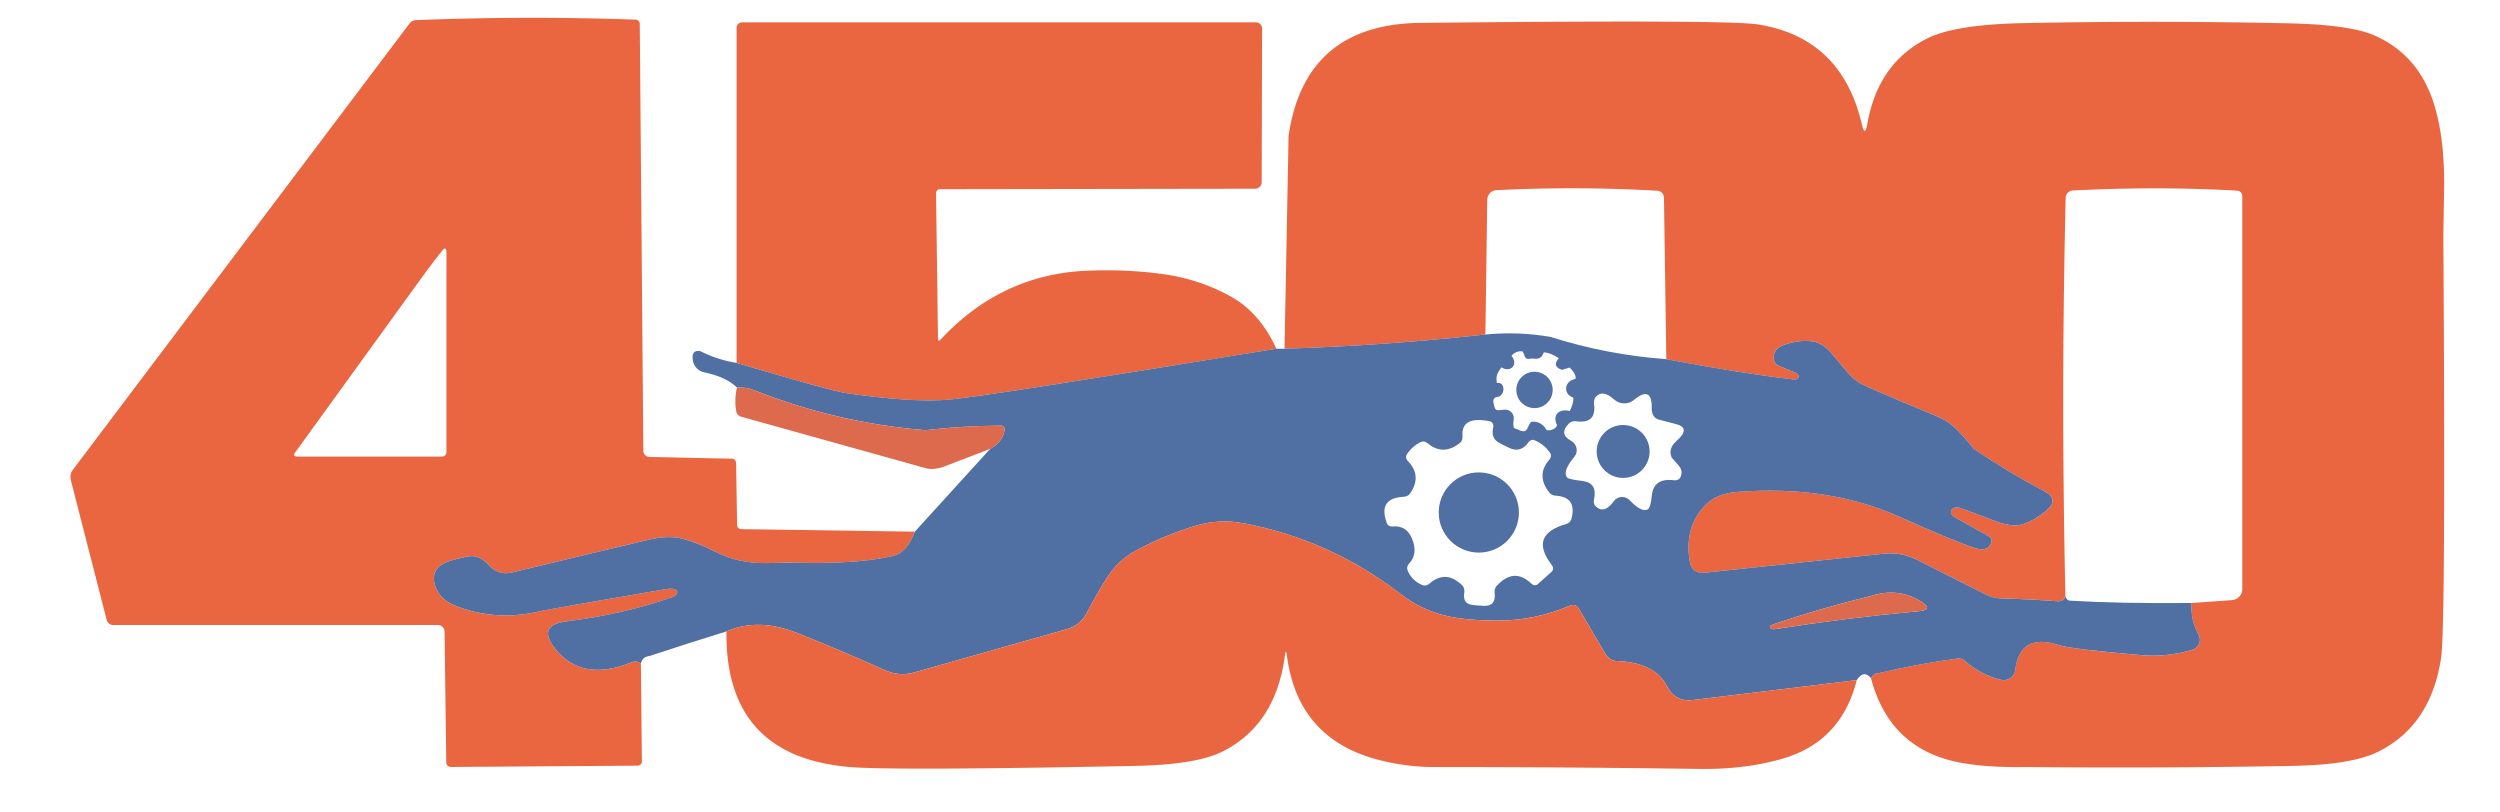 <?xml version="1.0" encoding="UTF-8" standalone="no"?>
<svg
   version="1.1"
   viewBox="0 0 308 100"
   id="svg113"
   sodipodi:docname="logo*.svg"
   inkscape:version="1.2.2 (b0a8486541, 2022-12-01)"
   xmlns:inkscape="http://www.inkscape.org/namespaces/inkscape"
   xmlns:sodipodi="http://sodipodi.sourceforge.net/DTD/sodipodi-0.dtd"
   xmlns="http://www.w3.org/2000/svg"
   xmlns:svg="http://www.w3.org/2000/svg">
  <defs
     id="defs117" />
  <sodipodi:namedview
     id="namedview115"
     pagecolor="#ffffff"
     bordercolor="#000000"
     borderopacity="0.25"
     inkscape:showpageshadow="2"
     inkscape:pageopacity="0.0"
     inkscape:pagecheckerboard="0"
     inkscape:deskcolor="#d1d1d1"
     showgrid="false"
     inkscape:zoom="9.2519076"
     inkscape:cx="121.11016"
     inkscape:cy="50.854377"
     inkscape:window-width="2117"
     inkscape:window-height="1372"
     inkscape:window-x="0"
     inkscape:window-y="0"
     inkscape:window-maximized="1"
     inkscape:current-layer="svg113" />
  <path
     d="m78.82 2.94 0.44 52.62a0.8 0.74 0.8 0 0 0.78 0.74l10.15 0.21a0.56 0.51-89.5 0 1 0.5 0.56l0.12 7.61a0.51 0.51 0.6 0 0 0.5 0.51l21.4 0.31q-0.97 2.6-2.71 3-4.47 1.03-11.98 0.82-0.12-0.01-3.53 0.05-3.54 0.07-6.43-1.43-2.07-1.07-3.97-1.57-1.75-0.45-4.15 0.12-8.69 2.06-16.82 4.03-1.71 0.42-2.89-0.89-1.02-1.12-2.15-1.12-0.38-0.01-2.17 0.45-3.26 0.83-2.19 3.49 0.6 1.48 2.42 2.19 5.09 2 10.61 0.61 0.47-0.12 15.39-2.69 0.43-0.07 0.73-0.02 0.73 0.13 0.53 0.59-0.12 0.28-0.58 0.44-6.14 2.14-13.01 2.98-3.73 0.47-1.39 3.4 3.29 4.12 9.4 1.64 0.63-0.25 1.14 0.16l0.12 12.07a0.54 0.51-0.6 0 1-0.53 0.51l-23.02 0.16a0.55 0.54-0.5 0 1-0.55-0.53l-0.21-16.13a0.84 0.81 89.6 0 0-0.81-0.83h-40.02a0.85 0.82 82.8 0 1-0.8-0.64l-4.41-17.19a1.56 1.46 57.3 0 1 0.23-1.27l41.49-55a1.06 1.03-72.3 0 1 0.79-0.42q13.54-0.54 27.08-0.06a0.53 0.52-89.4 0 1 0.5 0.52zm-26.98 31.42q-7.76 10.73-15.46 21.36-0.38 0.53 0.27 0.53h17.82a0.53 0.53 45 0 0 0.53-0.53v-24.61q0-0.88-0.55-0.19-1.35 1.7-2.61 3.44z"
     fill="#ea6640"
     id="path81" />
  <path
     d="m91.42 2.75h63.3a0.77 0.76 0.4 0 1 0.77 0.77l-0.05 18.93a0.81 0.8 0 0 1-0.81 0.8l-38.83 0.06a0.5 0.48-90 0 0-0.48 0.5l0.24 17.88q0.01 0.49 0.35 0.12 7.49-8.04 18.08-8.46 4.64-0.19 9.01 0.38 4.76 0.62 8.69 2.83 3.54 2 5.56 6.4-36.25 5.95-40.5 6.29-4.42 0.35-12.44-0.81-1.97-0.29-13.56-3.73v-41.29a0.67 0.67-5.8 0 1 0.67-0.67z"
     fill="#ea6640"
     id="path83" />
  <path
     d="m175 2.82q37.72-0.4 41.5 0.18 10.38 1.6 12.88 12.31 0.38 1.63 0.67-0.02 1.32-7.56 7.46-10.59 3.41-1.68 11.74-1.85 16.27-0.33 32.54 0.02 7.69 0.16 10.72 1.49 5.64 2.46 7.49 8.89 1.22 4.24 1.11 10.22-0.09 5.48-0.09 5.57 0.3 48.1-0.27 51.96-1.25 8.43-7.84 11.65-3.23 1.58-10.58 1.71-16.29 0.3-32.58 0.14-5.95 0.09-9.44-0.81-7.65-1.98-9.81-10.15 0.37-0.64 0.94-0.6 4.83-1.15 9.74-1.81a1.1 1.06 61.1 0 1 0.87 0.27q1.93 1.73 4.47 2.35a1.43 1.42-79.4 0 0 1.76-1.21q0.57-4.66 5.47-3.04 1.35 0.45 10 1.21 3.23 0.28 6.35-0.66a1.3 1.29-23.1 0 0 0.76-1.88q-0.99-1.75-0.86-3.88l4.94-0.35a1.41 1.34-2.1 0 0 1.31-1.34v-48.44a0.67 0.67 1.8 0 0-0.63-0.67q-9.77-0.56-20.25-0.02a0.92 0.92-0.7 0 0-0.88 0.9q-0.58 24.38-0.03 49.13-0.26 0.64-0.97 0.58-2.99-0.24-7.03-0.36-0.91-0.03-1.76-0.45l-8.5-4.29q-1.96-0.99-4.14-0.76l-22.22 2.36a1.49 1.47-8.5 0 1-1.61-1.18q-0.84-4.33 1.83-7.14 1.39-1.47 4.02-1.66 11.24-0.85 19.98 3.09 6.57 2.95 9.19 3.81 1.71 0.56 2.09-0.7a0.68 0.6 24 0 0-0.34-0.74l-4.24-2.38a0.73 0.54 25.8 0 1-0.38-0.73q0.2-0.59 1.06-0.39 0.25 0.06 4.2 1.57 2.11 0.81 3.32 0.51 1.5-0.38 3.12-1.71 1.7-1.4-0.24-2.42-4.43-2.33-8.65-5.2-1-1.26-2.12-2.4-1.03-1.05-2.61-1.7-4.27-1.74-8.5-3.59-1.31-0.57-2.21-1.59-0.92-1.05-1.79-2.14-1.29-1.62-2.61-1.82-1.56-0.24-3.41 0.37-1.63 0.53-1.39 1.89a1.01 0.95-84.9 0 0 0.57 0.73l2.11 0.87a0.51 0.36 26.7 0 1 0.32 0.6q-0.17 0.26-0.55 0.22-6.47-0.75-15.71-2.5l-0.29-19.9a0.86 0.86 1.1 0 0-0.82-0.85q-9.96-0.57-19.84-0.07a1.21 1.16 89.3 0 0-1.11 1.19l-0.23 16.59q-12.34 1.37-24.75 1.75 0.26-13.11 0.5-26.21 2.01-13.78 16.25-13.93z"
     fill="#ea6640"
     id="path85" />
  <path
     d="m 191,41.5 c 4.66,1.48 9.423,2.397 14.29,2.75 6.16,1.167 11.397,2 15.71,2.5 0.253,0.027 0.437,-0.047 0.55,-0.22 0.128,-0.187 -0.026,-0.476 -0.32,-0.6 l -2.11,-0.87 c -0.294,-0.125 -0.508,-0.399 -0.57,-0.73 -0.16,-0.907 0.303,-1.537 1.39,-1.89 1.233,-0.407 2.37,-0.53 3.41,-0.37 0.88,0.133 1.75,0.74 2.61,1.82 0.58,0.727 1.177,1.44 1.79,2.14 0.6,0.68 1.337,1.21 2.21,1.59 2.82,1.233 5.653,2.43 8.5,3.59 1.053,0.433 1.923,1 2.61,1.7 0.747,0.76 1.453,1.56 2.12,2.4 2.813,1.913 5.697,3.647 8.65,5.2 1.293,0.68 1.373,1.487 0.24,2.42 -1.08,0.887 -2.12,1.457 -3.12,1.71 -0.807,0.2 -1.913,0.03 -3.32,-0.51 -2.633,-1.007 -4.033,-1.53 -4.2,-1.57 -0.573,-0.133 -0.927,-0.003 -1.06,0.39 -0.086,0.248 0.074,0.555 0.38,0.73 l 4.24,2.38 c 0.284,0.157 0.427,0.466 0.34,0.74 -0.253,0.84 -0.95,1.073 -2.09,0.7 -1.747,-0.573 -4.81,-1.843 -9.19,-3.81 -5.827,-2.627 -12.487,-3.657 -19.98,-3.09 -1.753,0.127 -3.093,0.68 -4.02,1.66 -1.78,1.873 -2.39,4.253 -1.83,7.14 0.145,0.746 0.843,1.258 1.61,1.18 l 22.22,-2.36 c 1.453,-0.153 2.833,0.1 4.14,0.76 l 8.5,4.29 c 0.567,0.28 1.153,0.43 1.76,0.45 2.693,0.08 5.037,0.2 7.03,0.36 0.473,0.04 0.797,-0.153 0.97,-0.58 0.133,0.32 0.313,0.487 0.54,0.5 4.067,0.247 9.067,0.343 15,0.29 -0.087,1.42 0.2,2.713 0.86,3.88 0.413,0.721 0.041,1.639 -0.76,1.88 -2.08,0.627 -4.197,0.847 -6.35,0.66 -5.767,-0.507 -9.1,-0.91 -10,-1.21 -3.267,-1.08 -5.09,-0.067 -5.47,3.04 -0.107,0.853 -0.933,1.42 -1.76,1.21 -1.693,-0.413 -3.183,-1.197 -4.47,-2.35 -0.241,-0.215 -0.559,-0.314 -0.87,-0.27 -3.273,0.44 -6.52,1.043 -9.74,1.81 -0.38,-0.027 -0.693,0.173 -0.94,0.6 -0.6,-0.707 -1.183,-0.623 -1.75,0.25 l -20.15,2.45 c -1.487,0.18 -2.563,-0.387 -3.23,-1.7 -1,-1.947 -3.07,-2.98 -6.21,-3.1 -0.549,-0.025 -1.068,-0.36 -1.38,-0.89 l -3.31,-5.64 c -0.198,-0.338 -0.631,-0.471 -1.01,-0.31 -2.94,1.26 -5.99,1.88 -9.15,1.86 -2.42,-0.013 -4.457,-0.207 -6.11,-0.58 -2.04,-0.467 -3.92,-1.363 -5.64,-2.69 -5.787,-4.467 -12.233,-7.373 -19.34,-8.72 -2.007,-0.38 -3.973,-0.28 -5.9,0.3 -2.553,0.773 -5.003,1.79 -7.35,3.05 -1.453,0.78 -2.637,1.88 -3.55,3.3 -0.893,1.4 -1.723,2.843 -2.49,4.33 -0.54,1.053 -1.367,1.74 -2.48,2.06 l -18.83,5.34 c -1.2,0.34 -2.387,0.25 -3.56,-0.27 -3.487,-1.567 -7.09,-3.093 -10.81,-4.58 -3.22,-1.287 -6.137,-1.357 -8.75,-0.21 -3.153,0.973 -6.3,1.98 -9.44,3.02 -0.62,0.067 -0.987,0.38 -1.1,0.94 -0.34,-0.273 -0.72,-0.327 -1.14,-0.16 -4.073,1.653 -7.207,1.107 -9.4,-1.64 -1.56,-1.953 -1.097,-3.087 1.39,-3.4 4.58,-0.56 8.917,-1.553 13.01,-2.98 0.307,-0.107 0.5,-0.253 0.58,-0.44 0.133,-0.307 -0.043,-0.503 -0.53,-0.59 -0.2,-0.033 -0.443,-0.027 -0.73,0.02 -9.947,1.713 -15.077,2.61 -15.39,2.69 -3.68,0.927 -7.217,0.723 -10.61,-0.61 -1.213,-0.473 -2.02,-1.203 -2.42,-2.19 -0.713,-1.773 0.017,-2.937 2.19,-3.49 1.193,-0.307 1.917,-0.457 2.17,-0.45 0.753,0 1.47,0.373 2.15,1.12 0.787,0.873 1.75,1.17 2.89,0.89 5.42,-1.313 11.027,-2.657 16.82,-4.03 1.6,-0.38 2.983,-0.42 4.15,-0.12 1.267,0.333 2.59,0.857 3.97,1.57 1.927,1 4.07,1.477 6.43,1.43 2.273,-0.04 3.45,-0.057 3.53,-0.05 5.007,0.14 9,-0.133 11.98,-0.82 1.16,-0.267 2.063,-1.267 2.71,-3 L 122,55.29 c 1.027,-0.547 1.617,-1.333 1.77,-2.36 0.043,-0.256 -0.176,-0.49 -0.46,-0.49 -3.113,0.013 -6.217,0.2 -9.31,0.56 -7.267,-0.6 -14.29,-2.24 -21.07,-4.92 -0.687,-0.273 -1.4,-0.383 -2.14,-0.33 -0.847,-0.867 -2.203,-1.497 -4.07,-1.89 -0.676,-0.146 -1.201,-0.679 -1.34,-1.36 -0.193,-0.94 0.097,-1.357 0.87,-1.25 1.42,0.72 2.92,1.207 4.5,1.46 7.727,2.293 12.247,3.537 13.56,3.73 5.347,0.773 9.493,1.043 12.44,0.81 2.833,-0.227 16.333,-2.323 40.5,-6.29 h 1 c 8.273,-0.253 16.523,-0.837 24.75,-1.75 2.687,-0.26 5.353,-0.163 8,0.29 z m 1.053,2.634 c -0.541,-0.357 -1.251,-0.71 -1.848,-0.722 -0.198,0.421 -0.364,0.942 -1.423,0.756 -0.936,0.129 -0.802,0.023 -1.162,-0.858 -0.44,-0.145 -1.13,0.133 -1.404,0.53 0.885,1.026 -0.088,2.139 -1.236,1.419 -0.473,0.636 -0.723,1.013 -0.566,1.914 1.045,-0.153 1.036,1.423 0.216,1.697 -0.935,0.086 -0.59,0.787 -0.61,0.86 0.219,0.961 0.247,0.853 1.3,0.74 0.64,-0.073 1.196,0.436 1.18,1.08 -0.178,1.567 0.066,1.079 0.699,1.463 1.069,0.429 0.89,-0.409 1.435,-1.038 0.565,-0.103 1.4,0.092 1.864,0.956 0.171,0.22 1.244,0.014 1.324,-0.573 -0.615,-1.228 0.283,-2.063 1.572,-1.724 0.212,-0.381 0.52,-1.159 0.427,-1.657 -1.131,-0.319 -1.295,-1.944 0.257,-2.294 0.209,-0.314 -0.322,-1.07 -0.694,-1.401 l -0.931,0.281 c -0.257,-0.068 -1.318,-0.442 -0.4,-1.43 z M 204.31,51.68 c -0.491,-0.128 -0.831,-0.683 -0.82,-1.34 0.047,-1.953 -0.677,-2.313 -2.17,-1.08 -0.72,0.603 -1.775,0.581 -2.47,-0.05 -0.94,-0.853 -1.693,-0.953 -2.26,-0.3 -0.17,0.188 -0.244,0.524 -0.2,0.91 0.2,1.62 -0.537,2.313 -2.21,2.08 -0.34,-0.044 -0.657,0.044 -0.86,0.24 -0.887,0.88 -0.81,1.6 0.23,2.16 0.742,0.397 0.932,1.374 0.39,2.01 -1.02,1.22 -1.297,2.07 -0.83,2.55 0.127,0.127 0.75,0.26 1.87,0.4 1.233,0.153 1.7,0.907 1.4,2.26 -0.075,0.341 -0.002,0.665 0.19,0.85 0.713,0.673 1.463,0.467 2.25,-0.62 0.466,-0.644 1.403,-0.707 1.95,-0.13 0.993,1.04 1.737,1.417 2.23,1.13 0.24,-0.14 0.407,-0.697 0.5,-1.67 0.14,-1.493 1.057,-2.13 2.75,-1.91 0.334,0.041 0.64,-0.096 0.76,-0.34 0.26,-0.533 0.2,-1.017 -0.18,-1.45 l -0.87,-1 c -0.333,-0.727 -0.133,-1.417 0.6,-2.07 1.193,-1.053 1.173,-1.74 -0.06,-2.06 z m -31.37,9.52 c -2.16,0.107 -2.85,1.2 -2.07,3.28 0.092,0.254 0.377,0.411 0.69,0.38 1.127,-0.107 1.92,0.377 2.38,1.45 0.54,1.267 0.43,2.303 -0.33,3.11 -0.226,0.237 -0.308,0.553 -0.21,0.81 0.353,0.887 0.98,1.51 1.88,1.87 0.259,0.098 0.58,0.021 0.83,-0.2 1.353,-1.173 2.703,-1.097 4.05,0.23 0.201,0.2 0.29,0.516 0.24,0.85 -0.133,0.853 0.12,1.353 0.76,1.5 0.28,0.067 0.833,0.12 1.66,0.16 1,0.047 1.44,-0.483 1.32,-1.59 -0.038,-0.342 0.053,-0.661 0.25,-0.87 1.427,-1.547 2.85,-1.64 4.27,-0.28 0.237,0.225 0.571,0.265 0.77,0.09 l 1.76,-1.58 c 0.203,-0.189 0.198,-0.538 -0.01,-0.8 -1.92,-2.487 -1.327,-4.17 1.78,-5.05 0.311,-0.087 0.55,-0.315 0.63,-0.6 0.493,-1.807 -0.14,-2.77 -1.9,-2.89 -0.348,-0.019 -0.649,-0.162 -0.82,-0.39 -1.12,-1.433 -1.11,-2.79 0.03,-4.07 0.207,-0.235 0.244,-0.559 0.09,-0.79 -0.5,-0.733 -1.153,-1.263 -1.96,-1.59 -0.246,-0.105 -0.547,-2.91e-4 -0.72,0.25 -0.627,0.907 -1.41,1.143 -2.35,0.71 -0.773,-0.36 -1.263,-0.613 -1.47,-0.76 -0.54,-0.373 -0.713,-0.977 -0.52,-1.81 0.075,-0.336 -0.138,-0.666 -0.47,-0.73 -2.347,-0.453 -3.453,0.167 -3.32,1.86 0.025,0.341 -0.092,0.65 -0.31,0.82 -1.4,1.1 -2.737,1.107 -4.01,0.02 -0.24,-0.211 -0.569,-0.263 -0.83,-0.13 -0.713,0.36 -1.287,0.873 -1.72,1.54 -0.146,0.234 -0.101,0.552 0.11,0.77 1.207,1.227 1.31,2.567 0.31,4.02 -0.157,0.238 -0.451,0.391 -0.79,0.41 z m 63.68,12.87 c -1.873,-1.153 -3.933,-1.363 -6.18,-0.63 -4.053,0.987 -8.053,2.15 -12,3.49 -0.42,0.147 -0.503,0.313 -0.25,0.5 0.113,0.087 0.3,0.11 0.56,0.07 5.827,-0.92 11.687,-1.65 17.58,-2.19 1.34,-0.12 1.437,-0.533 0.29,-1.24 z"
     fill="#506fa3"
     id="path93"
     sodipodi:nodetypes="cccccccccccccccccccccccccccccccccccccccccccccccccccccccccccccccccccccccccccccccccccccccccccccccccccccccccccccccccccccccccccccccccccsccccccccccccccccccccccccccccccccccccccccccccccccccccccccccccccccccc" />
  <circle
     cx="189.05"
     cy="48.04"
     r="2.24"
     fill="#506fa3"
     id="circle97" />
  <path
     d="m90.79 47.75q1.11-0.08 2.14 0.33 10.17 4.02 21.07 4.92 4.64-0.54 9.31-0.56a0.46 0.42 4.2 0 1 0.46 0.49q-0.23 1.54-1.77 2.36l-5.59 2.15a4.13 2.27-34.9 0 1-2.33 0.25l-22.79-6.36a0.82 0.8 3.1 0 1-0.58-0.63q-0.26-1.45 0.08-2.95z"
     fill="#dd6a4d"
     id="path99" />
  <circle
     cx="199.97"
     cy="55.62"
     r="3.26"
     fill="#506fa3"
     id="circle105" />
  <circle
     cx="182.19"
     cy="63.14"
     r="4.94"
     fill="#506fa3"
     id="circle107" />
  <path
     d="m153.22 64.47q10.66 2.02 19.34 8.72 2.58 1.99 5.64 2.69 2.48 0.56 6.11 0.58 4.74 0.03 9.15-1.86a0.82 0.78-26.7 0 1 1.01 0.31l3.31 5.64a1.83 1.6 74 0 0 1.38 0.89q4.71 0.18 6.21 3.1 1 1.97 3.23 1.7l20.15-2.45q-1.91 7.63-9.25 9.71-4.63 1.32-10.25 1.23-16.25-0.23-32.5-0.23-3.66 0-7.19-0.96-9.7-2.65-11.01-12.76-0.13-0.94-0.26 0.06-1.16 8.59-7.85 11.83-3.2 1.54-10.64 1.69-29.6 0.59-35.05 0.14-15.43-1.27-15.25-16.71 3.92-1.72 8.75 0.21 5.58 2.23 10.81 4.58 1.76 0.78 3.56 0.27l18.83-5.34q1.67-0.48 2.48-2.06 1.15-2.23 2.49-4.33 1.37-2.13 3.55-3.3 3.52-1.89 7.35-3.05 2.89-0.87 5.9-0.3z"
     fill="#ea6640"
     id="path109" />
  <path
     d="m236.62 74.07q1.72 1.06-0.29 1.24-8.84 0.81-17.58 2.19-0.39 0.06-0.56-0.07-0.38-0.28 0.25-0.5 5.92-2.01 12-3.49 3.37-1.1 6.18 0.63z"
     fill="#dd6a4d"
     id="path111" />
</svg>
